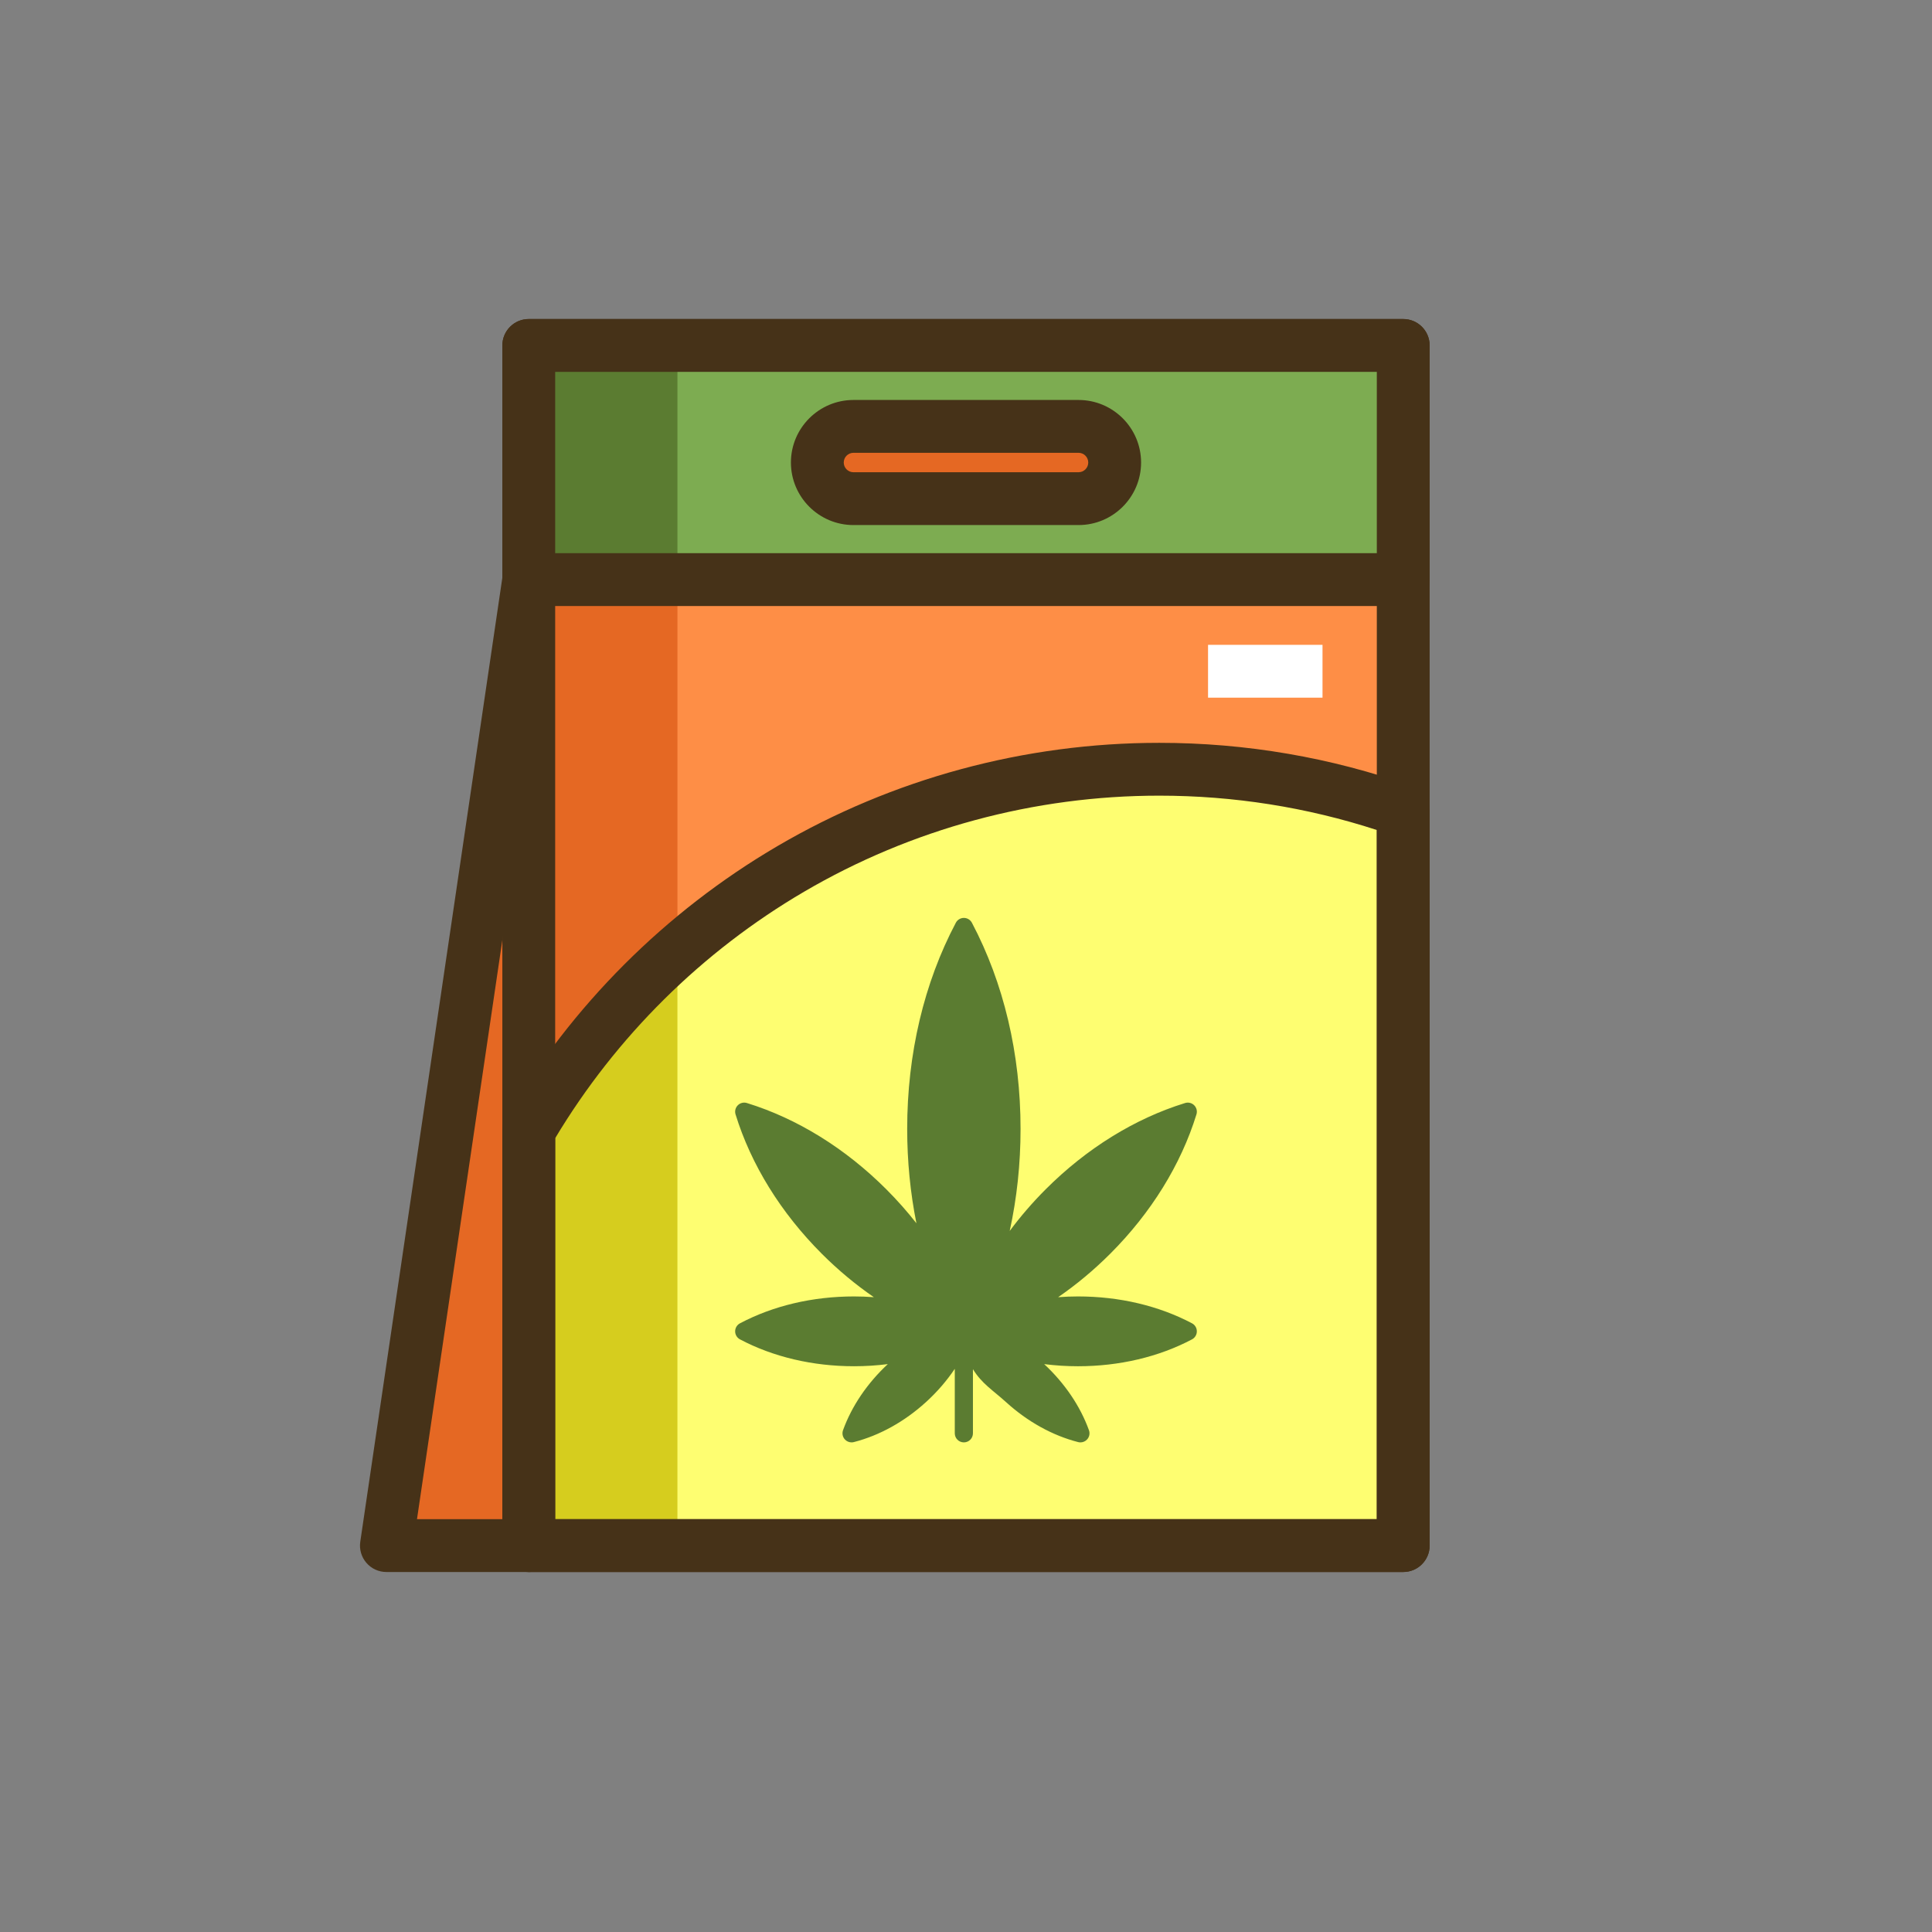 <?xml version="1.0" encoding="utf-8"?>
<!-- Generator: Adobe Illustrator 22.0.0, SVG Export Plug-In . SVG Version: 6.00 Build 0)  -->
<svg version="1.1" id="Layer_1" xmlns="http://www.w3.org/2000/svg" xmlns:xlink="http://www.w3.org/1999/xlink" x="0px" y="0px"
	 viewBox="0 0 512 512" style="enable-background:new 0 0 512 512;" xml:space="preserve">
<rect x="0" y="0" width="512" height="512" fill="#808080" stroke="none"/>
<style type="text/css">
	.st0{fill:#D6CD1E;}
	.st1{fill:#E56823;}
	.st2{fill:#FE8E46;}
	.st3{fill:#FEFE71;}
	.st4{fill:#463218;}
	.st5{fill:#7DAC51;}
	.st6{fill:#5B7C31;}
	.st7{fill:#FFFFFF;}
</style>
<g>
	<g>
		<rect x="140.128" y="91.544" class="st2" width="231.744" height="318.056"/>
	</g>
	<g>
		<rect x="140.128" y="91.544" class="st1" width="39.398" height="318.056"/>
	</g>
	<g>
		<polygon class="st1" points="102.4,409.6 140.128,409.6 140.128,153.6 		"/>
	</g>
	<g>
		<path class="st3" d="M371.872,214.946c-20.224-7.171-41.989-11.087-64.672-11.087c-71.248,0-133.491,38.515-167.072,95.854V409.6
			h231.744V214.946z"/>
	</g>
	<g>
		<path class="st0" d="M140.128,299.713V409.6h39.398V251.972C163.984,265.635,150.648,281.749,140.128,299.713z"/>
	</g>
	<g>
		<path class="st4" d="M371.872,416.6H140.128c-3.866,0-7-3.134-7-7V91.544c0-3.866,3.134-7,7-7h231.744c3.866,0,7,3.134,7,7V409.6
			C378.872,413.466,375.738,416.6,371.872,416.6z M147.128,402.6h217.744V98.544H147.128V402.6z"/>
	</g>
	<g>
		<rect x="140.128" y="91.544" class="st5" width="231.744" height="62.056"/>
	</g>
	<g>
		<rect x="140.128" y="91.544" class="st6" width="39.398" height="62.056"/>
	</g>
	<g>
		<path class="st4" d="M371.872,160.6H140.128c-3.866,0-7-3.134-7-7V91.544c0-3.866,3.134-7,7-7h231.744c3.866,0,7,3.134,7,7V153.6
			C378.872,157.466,375.738,160.6,371.872,160.6z M147.128,146.6h217.744V98.544H147.128V146.6z"/>
	</g>
	<g>
		<path class="st4" d="M140.128,416.6H102.4c-2.035,0-3.969-0.885-5.298-2.426c-1.33-1.54-1.923-3.582-1.627-5.595l37.728-256
			c0.564-3.825,4.121-6.471,7.946-5.904c3.825,0.563,6.468,4.121,5.905,7.945L110.507,402.6h29.621c3.866,0,7,3.134,7,7
			S143.994,416.6,140.128,416.6z"/>
	</g>
	<g>
		<path class="st1" d="M285.822,132.148h-59.644c-5.289,0-9.576-4.287-9.576-9.576v0c0-5.289,4.287-9.576,9.576-9.576h59.644
			c5.289,0,9.576,4.287,9.576,9.576v0C295.398,127.861,291.111,132.148,285.822,132.148z"/>
	</g>
	<g>
		<path class="st4" d="M285.822,139.147h-59.645c-9.14,0-16.576-7.436-16.576-16.575c0-9.141,7.436-16.576,16.576-16.576h59.645
			c9.14,0,16.576,7.436,16.576,16.576C302.398,131.712,294.962,139.147,285.822,139.147z M226.178,119.996
			c-1.42,0-2.576,1.155-2.576,2.576c0,1.42,1.155,2.575,2.576,2.575h59.645c1.421,0,2.576-1.155,2.576-2.575
			c0-1.421-1.155-2.576-2.576-2.576H226.178z"/>
	</g>
	<g>
		<path class="st4" d="M371.872,416.6H140.128c-3.866,0-7-3.134-7-7V299.713c0-1.243,0.331-2.465,0.959-3.537
			c17.379-29.676,42.247-54.549,71.913-71.933c30.575-17.915,65.569-27.385,101.2-27.385c22.964,0,45.509,3.865,67.011,11.489
			c2.794,0.99,4.661,3.634,4.661,6.598V409.6C378.872,413.466,375.738,416.6,371.872,416.6z M147.128,402.6h217.744V219.959
			c-18.584-6.041-37.96-9.101-57.672-9.101c-33.146,0-65.692,8.806-94.122,25.464c-27.062,15.857-49.83,38.411-65.95,65.309V402.6z"
			/>
	</g>
	<g>
		<rect x="320.146" y="170.888" class="st7" width="30.334" height="14"/>
	</g>
	<g>
		<path class="st6" d="M315.898,350.691c-8.814-4.659-19.267-7.122-30.229-7.122c-1.766,0-3.518,0.071-5.253,0.198
			c4.846-3.334,9.475-7.187,13.797-11.509c10.848-10.848,18.752-23.621,22.859-36.939c0.263-0.852,0.033-1.78-0.598-2.41
			c-0.63-0.63-1.558-0.861-2.41-0.598c-13.318,4.107-26.092,12.011-36.939,22.859c-3.496,3.496-6.685,7.194-9.541,11.044
			c1.899-8.672,2.873-17.757,2.873-27.048c0-19.878-4.458-38.674-12.894-54.63c-0.417-0.788-1.235-1.281-2.127-1.281
			c-0.892,0-1.71,0.493-2.127,1.281c-8.435,15.956-12.894,34.752-12.894,54.63c0,8.566,0.83,16.956,2.447,25.01
			c-2.446-3.12-5.112-6.131-7.987-9.006c-10.848-10.848-23.621-18.752-36.939-22.859c-0.851-0.262-1.779-0.033-2.41,0.598
			c-0.63,0.63-0.861,1.558-0.598,2.41c4.107,13.319,12.011,26.092,22.859,36.939v0c4.322,4.322,8.951,8.175,13.797,11.509
			c-1.735-0.127-3.486-0.198-5.253-0.198c-10.962,0-21.415,2.463-30.228,7.122c-0.788,0.417-1.281,1.235-1.281,2.127
			s0.493,1.71,1.281,2.127c8.814,4.659,19.266,7.122,30.228,7.122c3.029,0,6.017-0.195,8.944-0.565
			c-5.45,5.079-9.548,11.121-11.864,17.518c-0.304,0.838-0.118,1.776,0.481,2.436c0.462,0.509,1.112,0.789,1.781,0.789
			c0.199,0,0.399-0.025,0.597-0.075c6.786-1.739,13.383-5.391,19.077-10.561c2.972-2.698,5.551-5.682,7.681-8.853v17.084
			c0,1.329,1.077,2.406,2.406,2.406s2.406-1.077,2.406-2.406v-17.001c2.322,3.832,5.294,5.578,8.81,8.771l0,0
			c5.694,5.17,12.291,8.822,19.077,10.561c0.198,0.051,0.398,0.075,0.597,0.075c0.669,0,1.319-0.28,1.781-0.789
			c0.599-0.66,0.785-1.598,0.481-2.436c-2.316-6.397-6.414-12.439-11.864-17.518c2.927,0.37,5.915,0.565,8.944,0.565
			c10.962,0,21.415-2.463,30.229-7.122c0.788-0.417,1.281-1.235,1.281-2.127C317.179,351.927,316.686,351.108,315.898,350.691z"/>
	</g>
</g>
</svg>
